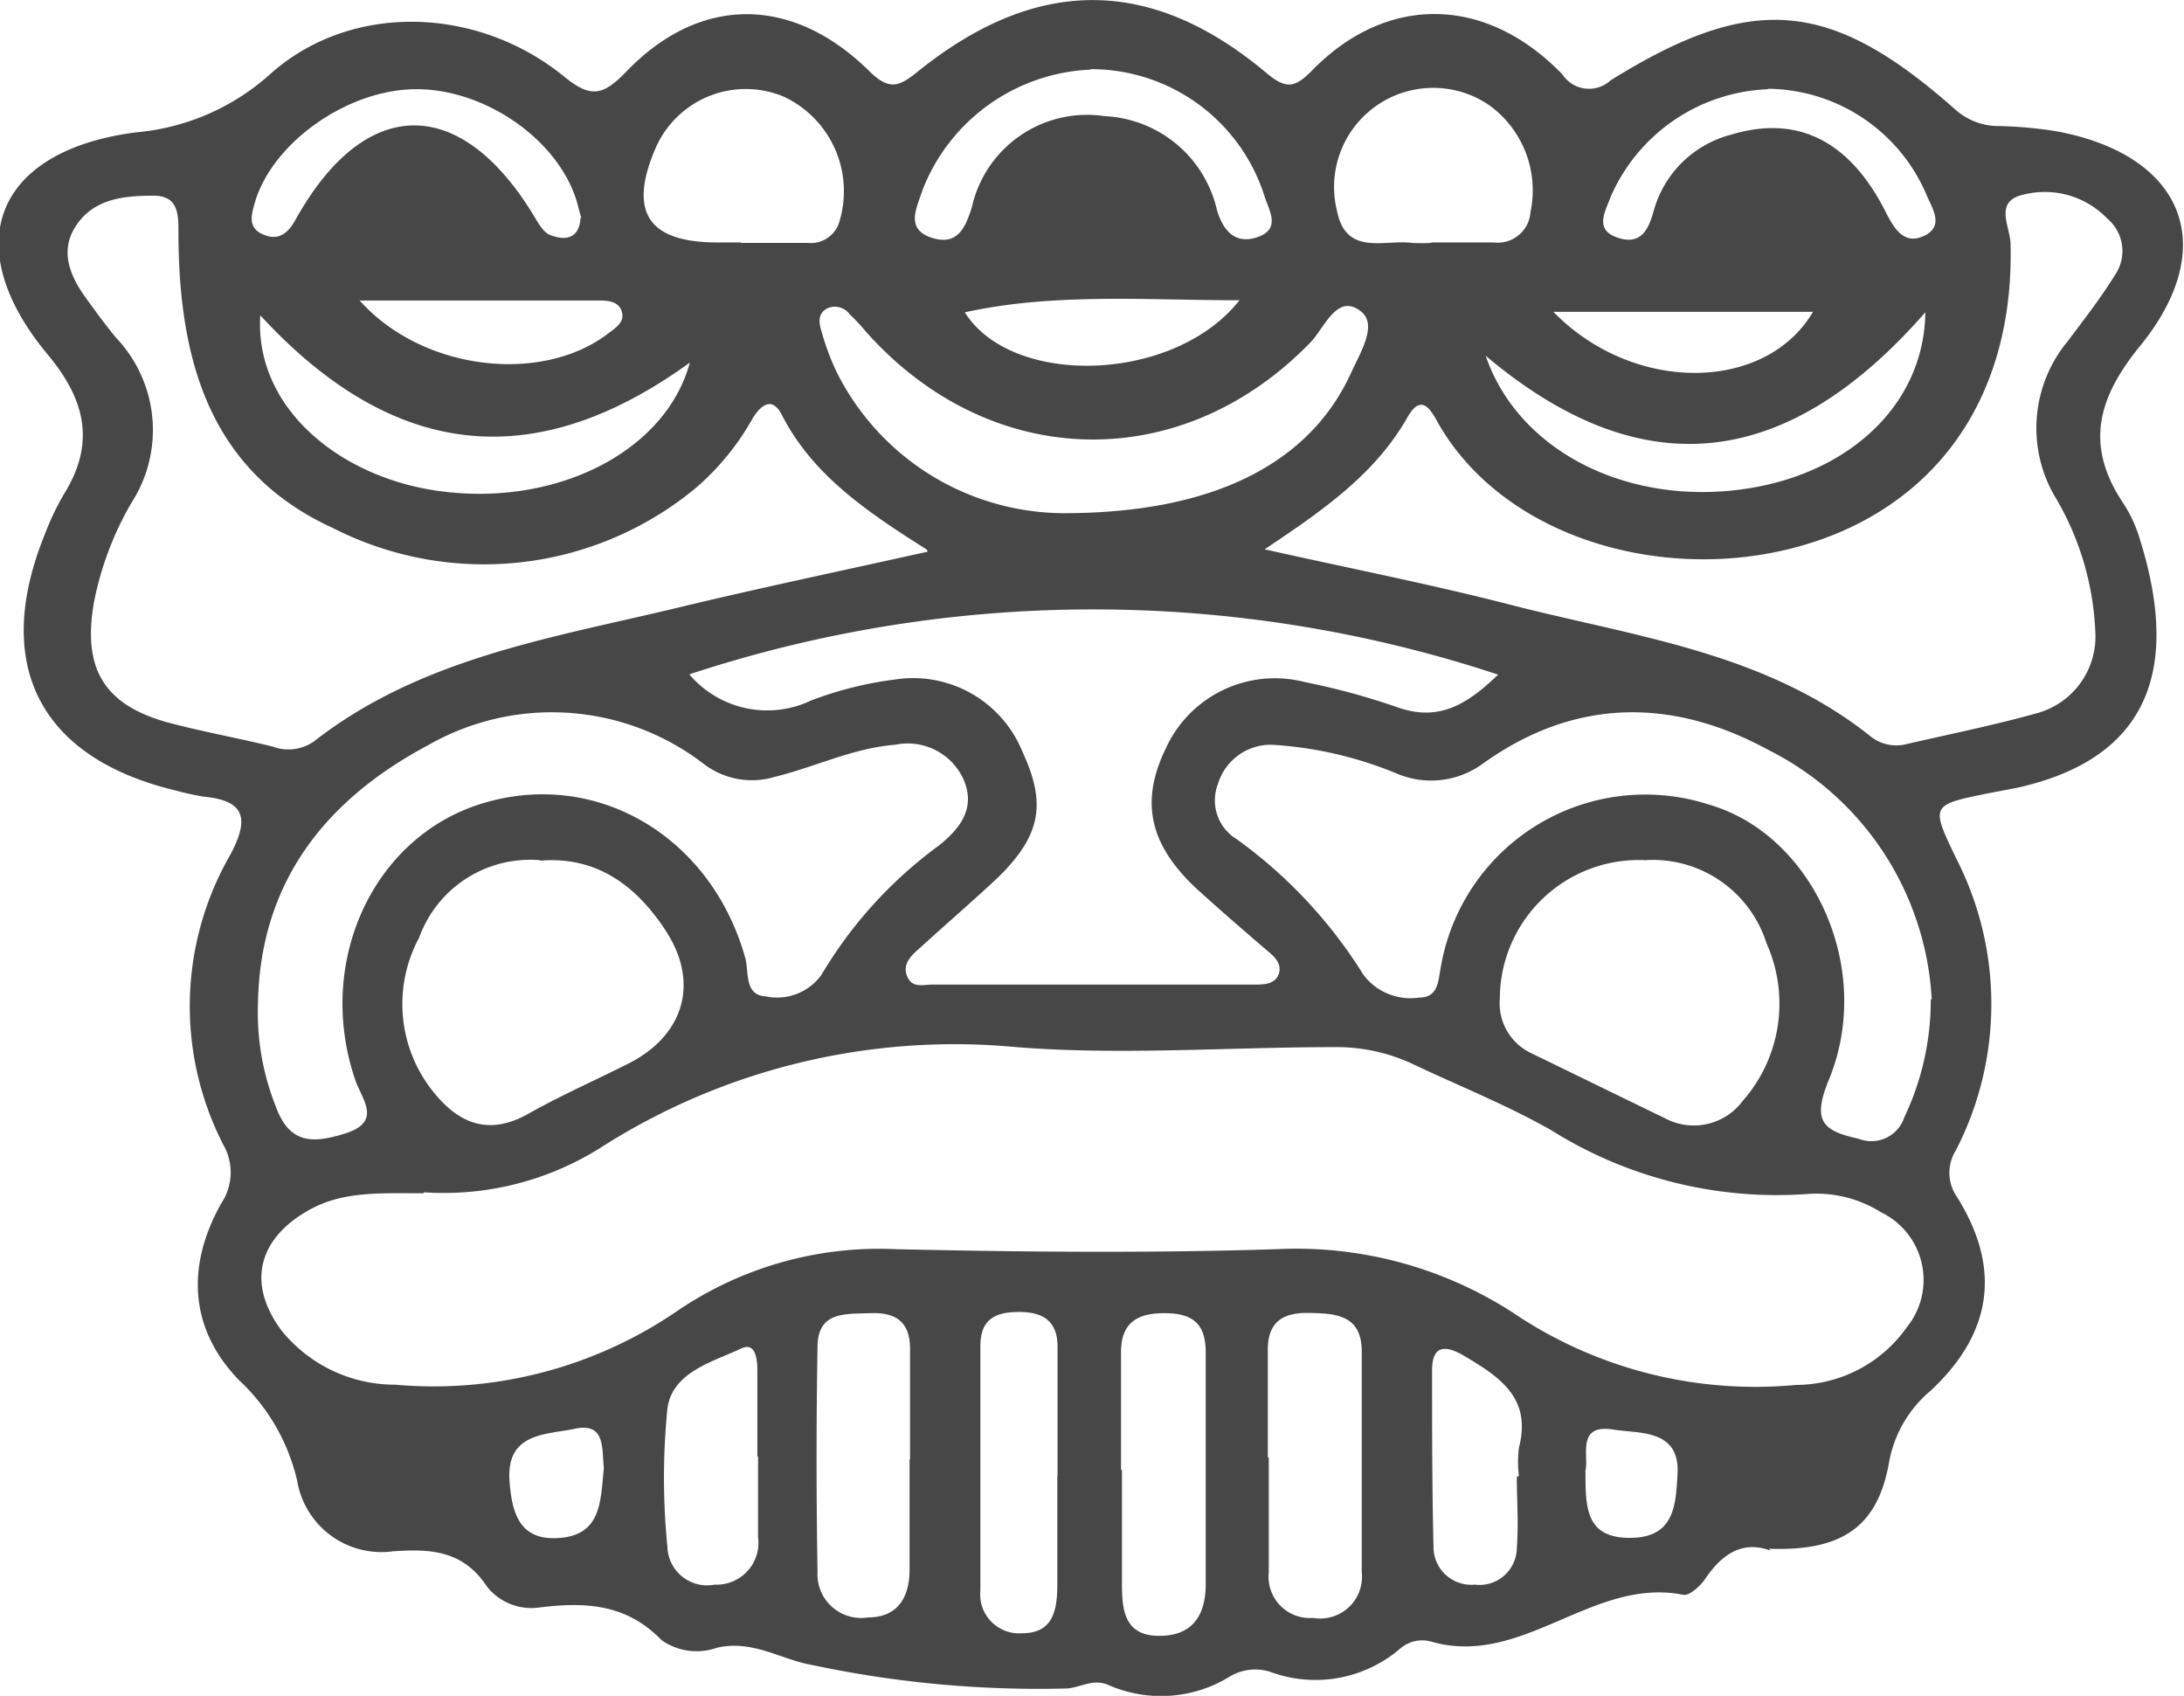 <svg id="Capa_1" data-name="Capa 1" xmlns="http://www.w3.org/2000/svg" viewBox="0 0 92.54 71.84"><path d="M2937.81,1569.14c-1.12-.42-2,.07-2.75,1.17-.21.32-.68.75-.95.7-3.82-.76-6.77,3.06-10.62,2a1.43,1.43,0,0,0-1.35.26,5.51,5.51,0,0,1-5.54,1,2.1,2.1,0,0,0-1.76.24,5.55,5.55,0,0,1-5.09.32c-.64-.28-1.18.11-1.76.15a46.16,46.16,0,0,1-10.81-1c-1.28-.22-2.48-1.07-4-.73a2.58,2.58,0,0,1-2.36-.32c-1.5-1.55-3.25-1.62-5.19-1.38a2.4,2.4,0,0,1-2.2-.88c-1-1.52-2.35-1.62-4-1.5a3.62,3.62,0,0,1-4.05-3,8.41,8.41,0,0,0-2.46-4.25c-2.08-2.14-2.27-4.8-.75-7.5a2.35,2.35,0,0,0,.09-2.46,12.84,12.84,0,0,1,.3-12.32c.78-1.48.65-2.27-1.13-2.44a12,12,0,0,1-1.19-.26c-5.78-1.38-7.8-5.35-5.54-10.88a11,11,0,0,1,.79-1.66c1.35-2.16.93-4-.67-5.92-3.83-4.59-2.27-8.64,3.71-9.42a9.79,9.79,0,0,0,5.72-2.48c3.36-3,8.67-2.91,12.39.07,1.2,1,1.71.85,2.73-.21,3.11-3.2,7-3.17,10.23,0,.88.88,1.3.68,2.13,0,5-4,9.84-4,14.73.11.84.7,1.21.62,1.95-.14,3.17-3.22,7.35-3.15,10.58.19a1.35,1.35,0,0,0,2.05.25c6-3.73,9.32-3.44,14.61,1.25a2.75,2.75,0,0,0,1.84.69,18,18,0,0,1,2.43.22c5.4,1,7,4.88,3.53,9.12-1.79,2.2-2.31,4.19-.72,6.6a5.68,5.68,0,0,1,.7,1.47c1.55,4.87,1,9.25-5.16,10.62l-1.2.23c-2.48.5-2.48.5-1.4,2.75a13.53,13.53,0,0,1,0,12.37,1.79,1.79,0,0,0,.05,2c1.87,3,1.5,5.74-1.12,8.19a5.13,5.13,0,0,0-1.76,3c-.48,2.78-2,3.81-5.1,3.7M2880.73,1554c-1.88,0-3.45-.09-4.88.73-2.15,1.22-2.6,3.13-1.12,5.1a6.18,6.18,0,0,0,4.81,2.28,18.27,18.27,0,0,0,12-3.16,15.21,15.21,0,0,1,9.23-2.58c5.36.12,10.73.17,16.09,0a16.91,16.91,0,0,1,10.37,2.91,18.35,18.35,0,0,0,11.66,2.84,5.76,5.76,0,0,0,4.7-2.45,3.18,3.18,0,0,0-1.09-4.86,5.14,5.14,0,0,0-3.11-.78,18,18,0,0,1-10.87-2.7c-1.88-1.07-3.92-1.88-5.88-2.81a7.59,7.59,0,0,0-3.35-.71c-4.48,0-9,.35-13.43,0a27.84,27.84,0,0,0-17.45,4.15,12.47,12.47,0,0,1-7.65,2m35.61-27.24c3.76.84,7.13,1.5,10.46,2.36,5.22,1.34,10.71,2,15.15,5.51a1.76,1.76,0,0,0,1.52.4c1.85-.43,3.71-.8,5.54-1.31a3.37,3.37,0,0,0,2.53-3.51,12.14,12.14,0,0,0-1.76-5.77,5.76,5.76,0,0,1,.59-6.49c.69-.92,1.4-1.83,2-2.8a1.8,1.8,0,0,0-.33-2.41,3.67,3.67,0,0,0-3.56-1c-1.24.28-.55,1.35-.53,2.06.15,5.64-2.33,10-6.95,12.11-6,2.72-14.05,1-17.23-4.37-.3-.5-.72-1.54-1.38-.36-1.36,2.38-3.51,3.89-6.06,5.59m-14.3,0c-2.76-1.73-4.9-3.27-6.15-5.72-.4-.76-.86-.42-1.21.13a10.91,10.91,0,0,1-2.45,3,14.07,14.07,0,0,1-15.33,1.69c-5.38-2.45-6.58-7.34-6.57-12.7,0-.81-.14-1.36-1-1.39-1.25,0-2.51.1-3.29,1.2s-.32,2.2.41,3.19c.4.55.8,1.1,1.23,1.62a5.68,5.68,0,0,1,.66,7,13.51,13.51,0,0,0-1.58,4.17c-.52,2.86.42,4.42,3.21,5.16,1.44.38,2.91.64,4.36,1a1.89,1.89,0,0,0,1.74-.22c4.56-3.56,10.13-4.39,15.52-5.69,3.28-.79,6.57-1.48,10.49-2.35m-10.11,5.19a4.33,4.33,0,0,0,5.18,1.11,15.5,15.5,0,0,1,3.94-.93,5,5,0,0,1,5,3.1c1,2.16.82,3.5-1,5.3-1.06,1-2.23,2-3.32,3-.34.3-.78.66-.57,1.2s.68.37,1.07.37q6.82,0,13.63,0c.4,0,.89,0,1.05-.44s-.2-.77-.49-1c-1-.86-1.95-1.68-2.91-2.55-2.07-1.89-2.49-3.73-1.39-6a5.08,5.08,0,0,1,5.92-2.82,29.5,29.5,0,0,1,3.92,1.07c1.81.63,3-.2,4.25-1.39a54.62,54.62,0,0,0-34.31,0m52.68,13.76a12.57,12.57,0,0,0-6.9-10.56c-4.08-2.23-8.21-2.22-12.09.55a3.72,3.72,0,0,1-3.63.46,16.32,16.32,0,0,0-5.33-1.24,2.34,2.34,0,0,0-2.3,1.68,1.92,1.92,0,0,0,.8,2.32,20.24,20.24,0,0,1,5.38,5.76,2.5,2.5,0,0,0,2.36.95c.83,0,.8-.76.92-1.35a8.79,8.79,0,0,1,11.4-6.81c4.39,1.3,7,7,5,11.72-.67,1.68-.22,2.09,1.29,2.42a1.47,1.47,0,0,0,1.94-.91,11.52,11.52,0,0,0,1.12-5m-70.88.2a10.75,10.75,0,0,0,.77,4.38c.59,1.6,1.62,1.51,2.92,1.11,1.59-.5.72-1.44.44-2.25-1.72-5,.75-10.36,5.43-11.75,4.83-1.44,9.66,1.44,11.09,6.57.16.6-.05,1.57.87,1.62a2.31,2.31,0,0,0,2.36-.92,18.4,18.4,0,0,1,5-5.49c.88-.72,1.56-1.58,1-2.82a2.6,2.6,0,0,0-2.88-1.43c-1.78.14-3.39.94-5.1,1.36a3.36,3.36,0,0,1-3-.54,10.56,10.56,0,0,0-11.71-.79c-4.32,2.3-7.11,5.79-7.19,10.95m58.8-6.09a5.89,5.89,0,0,0-6.18,5.88,2.33,2.33,0,0,0,1.34,2.3l5.67,2.76a2.59,2.59,0,0,0,3.29-.75,6.24,6.24,0,0,0,1-6.67,5.05,5.05,0,0,0-5.16-3.52m-46.81,0a5,5,0,0,0-5.12,3.28,5.93,5.93,0,0,0,.58,6.51c1.09,1.37,2.37,1.91,4.07.94,1.35-.76,2.78-1.39,4.17-2.09,2.37-1.17,3.08-3.4,1.65-5.62-1.23-1.9-2.91-3.2-5.35-3m22.2-14.72c6.46,0,10.46-2.19,12.17-5.95.38-.84,1.15-2.05.4-2.61-1-.77-1.53.71-2.11,1.31-5.47,5.66-13.57,5.49-18.85-.44a8.06,8.06,0,0,0-.69-.74.78.78,0,0,0-.92-.26c-.48.23-.37.68-.25,1.06a10.38,10.38,0,0,0,.65,1.71,10.8,10.8,0,0,0,9.6,5.92m8.68,40h0c0,1.62,0,3.25,0,4.87a1.75,1.75,0,0,0,1.88,1.93,1.77,1.77,0,0,0,2.06-1.94c0-3.12,0-6.23,0-9.34,0-1.55-1.08-1.62-2.24-1.64s-1.77.42-1.74,1.66c0,1.48,0,3,0,4.46m-15.16.08c0-1.56,0-3.12,0-4.68,0-1.15-.61-1.55-1.68-1.51s-2.21-.08-2.24,1.39q-.08,4.79,0,9.56a1.85,1.85,0,0,0,2.13,1.94c1.28,0,1.76-.86,1.77-2,0-1.56,0-3.12,0-4.68m9,.43c0,1.63,0,3.26,0,4.88,0,1.1.14,2.14,1.55,2.15s2-.82,2-2.22c0-3.26,0-6.51,0-9.77,0-1.22-.53-1.67-1.72-1.68s-1.91.41-1.87,1.76c0,1.62,0,3.25,0,4.88m13.15-52v0h2.64a1.39,1.39,0,0,0,1.56-1.29,4.45,4.45,0,0,0-1.73-4.51,4.2,4.2,0,0,0-6.46,4.5c.39,1.88,2,1.17,3.17,1.32a7.48,7.48,0,0,0,.82,0m-29.25,0v0h2.82a1.26,1.26,0,0,0,1.36-.95,4.42,4.42,0,0,0-2.38-5.25,4.17,4.17,0,0,0-5.42,2.18c-1.17,2.71-.32,4,2.61,4h1m-20.36,3.06c-.27,4,3.48,7,7.8,7.5,4.81.58,9.38-1.71,10.4-5.47-6.63,4.8-12.61,4.06-18.2-2M2907.6,1566h0v-5.49c0-1.15-.67-1.5-1.72-1.48s-1.54.41-1.55,1.43c0,3.46,0,6.91,0,10.37a1.65,1.65,0,0,0,1.77,1.81c1.29,0,1.48-.94,1.49-2,0-1.56,0-3.11,0-4.67m36.78-49.29c-5.68,6.49-11.81,7.59-18.63,1.84,1.4,4.08,6.06,6.37,11,5.64,4.42-.65,7.58-3.58,7.63-7.48M2909,1506.4a8,8,0,0,0-7.14,5.15c-.23.73-.75,1.65.5,2,1,.27,1.33-.43,1.61-1.32a5,5,0,0,1,5.62-3.86,5.13,5.13,0,0,1,4.77,4c.29.94.84,1.46,1.78,1.1s.39-1.16.22-1.74a7.71,7.71,0,0,0-7.36-5.35m-14.12,58.78c0-1.21,0-2.43,0-3.65,0-.44-.06-1.22-.67-.94-1.23.58-2.93,1-3.14,2.55a29.42,29.42,0,0,0,0,5.86,1.68,1.68,0,0,0,2,1.6,1.77,1.77,0,0,0,1.84-2c0-1.15,0-2.3,0-3.45m32.18.86h.06a4.89,4.89,0,0,1,0-1.21c.55-2.12-.82-3-2.35-3.91-.77-.44-1.32-.44-1.33.61,0,2.5,0,5,.06,7.5a1.6,1.6,0,0,0,1.75,1.6,1.58,1.58,0,0,0,1.78-1.55c.08-1,0-2,0-3m10.64-58.8a7.59,7.59,0,0,0-6.66,4.55c-.2.57-.72,1.37.24,1.72s1.33-.21,1.57-1.08a4.6,4.6,0,0,1,3.31-3.27c2.78-.84,5,.25,6.53,3.28.37.73.79,1.42,1.65,1s.29-1.2.07-1.75a7.38,7.38,0,0,0-6.71-4.47m-50.28,5.47c-.06-.2-.11-.4-.16-.59-.71-2.58-3.7-4.77-6.65-4.86s-6.21,2.18-7,4.73c-.15.53-.36,1.11.3,1.41s1.08,0,1.44-.68c2.95-5.24,7-5.23,10.12,0,.16.27.37.62.64.72.65.25,1.22.15,1.28-.73m16.28,4c2,3.19,8.87,3,11.64-.51-4,0-7.83-.32-11.64.51m-25.65-.51c2.67,3,7.71,3.55,10.51,1.43.32-.25.74-.48.61-.94s-.62-.48-1-.48h-10.1m50.57.48c3.4,3.49,9,3.41,11,0Zm-40.23,49c-.1-.81.1-2-1.29-1.67-1.23.24-2.86.18-2.71,2.21.1,1.31.4,2.48,2,2.41,1.92-.08,1.85-1.57,2-3m41.59.19c0,1.5,0,2.81,1.9,2.8s1.92-1.44,2-2.68c.12-1.94-1.61-1.73-2.73-1.91-1.59-.25-1,1.16-1.18,1.79" transform="translate(-2862.79 -1503.45)" fill="#484747"/></svg>